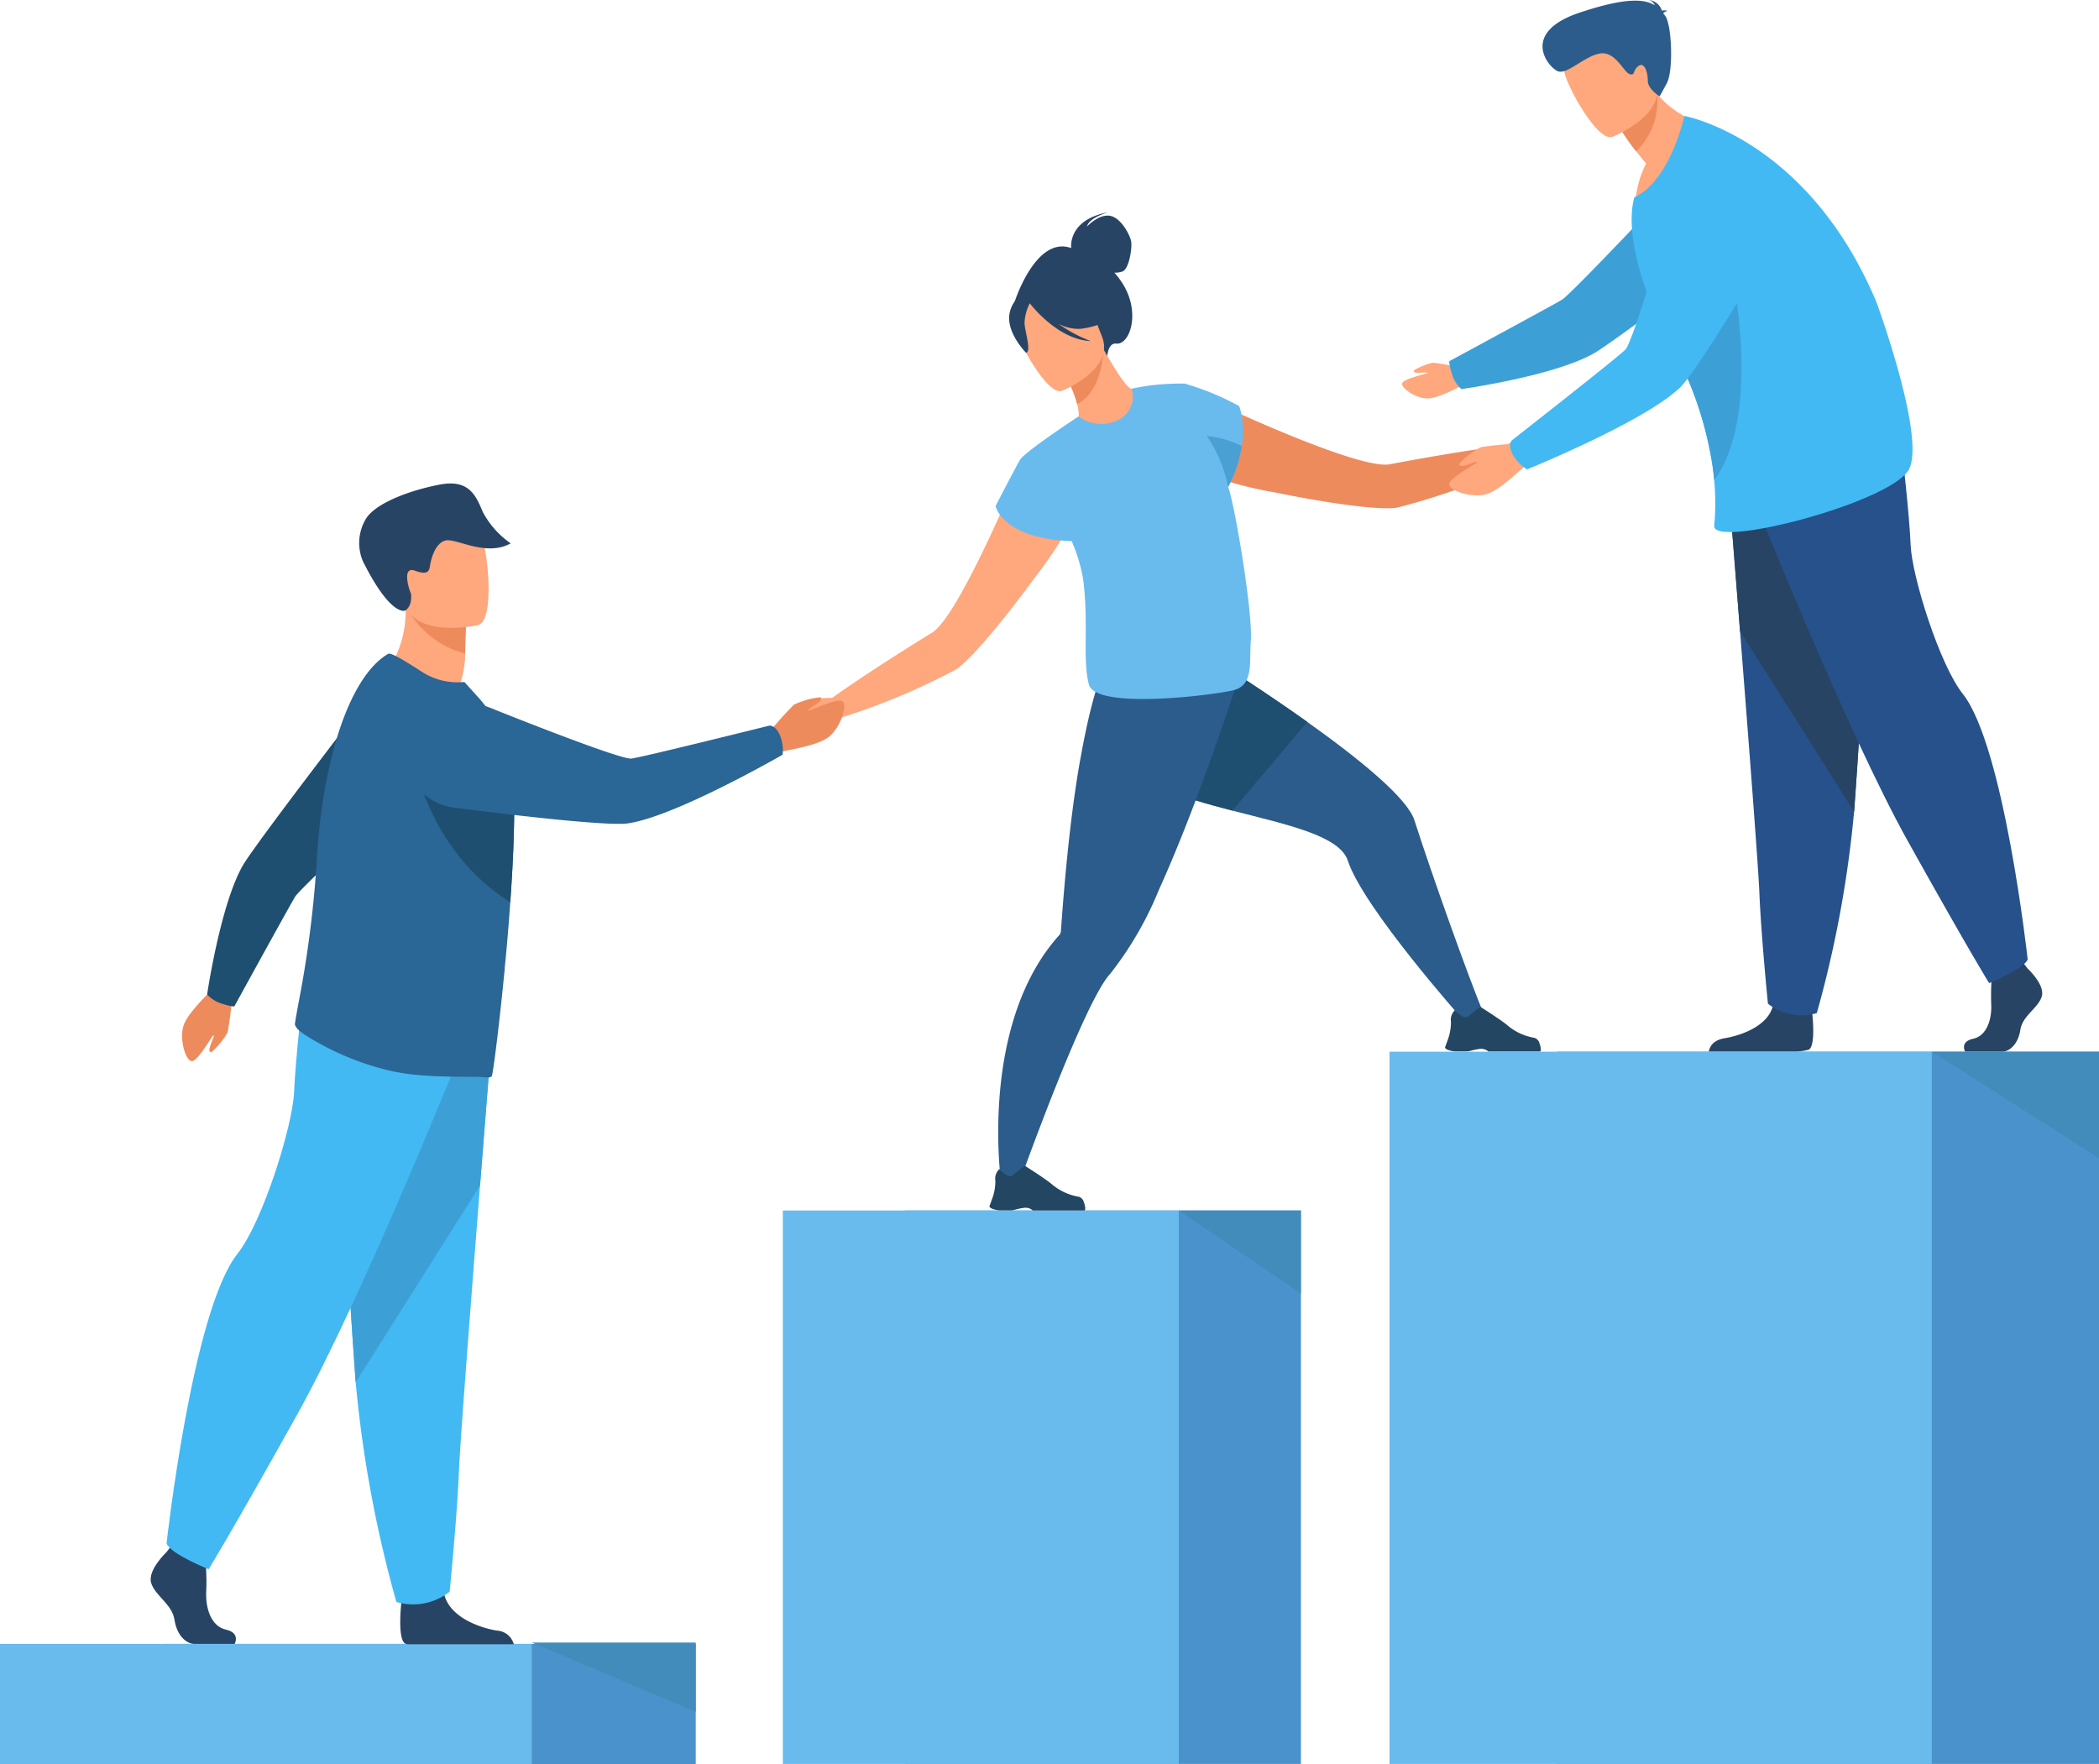 <svg xmlns="http://www.w3.org/2000/svg" width="178.466" height="149.982" viewBox="0 0 178.466 149.982">
  <g id="Group_2317" data-name="Group 2317" transform="translate(-21.779 -0.001)">
    <g id="Group_2364" data-name="Group 2364" transform="translate(21.779 0.001)">
      <rect id="Rectangle_1899" data-name="Rectangle 1899" width="45.214" height="10.21" transform="translate(13.941 139.772)" fill="#4a92cb"/>
      <rect id="Rectangle_1900" data-name="Rectangle 1900" width="45.214" height="10.21" transform="translate(0 139.771)" fill="#69bbee"/>
      <rect id="Rectangle_1901" data-name="Rectangle 1901" width="33.667" height="47.057" transform="translate(76.942 102.922)" fill="#4a92cb"/>
      <rect id="Rectangle_1902" data-name="Rectangle 1902" width="33.667" height="47.057" transform="translate(66.56 102.922)" fill="#69bbee"/>
      <path id="Path_18439" data-name="Path 18439" d="M138.562,119.924l10.38,7.066v-7.066Z" transform="translate(-38.335 -17.002)" fill="#428cbc"/>
      <path id="Path_18440" data-name="Path 18440" d="M168.548,42.085c-.52-.079-2.089,1.371-2.089,1.371-3.349.387-8.245,1.276-10.007,1.616-1.25.24-4.61-.905-7.892-2.22-3.9-1.565-7.7-3.37-7.7-3.37-2.166-.111-4.626,3.841-.233,6.354a33.238,33.238,0,0,0,6.092,1.637h0c4,.825,8.731,1.541,10.34,1.289a57.6,57.6,0,0,0,10.31-3.711l.008,0,.035-.016a3.856,3.856,0,0,1,1.474-.4,3.293,3.293,0,0,0,1.944-1.332c.04-.288-1.763-1.131-2.284-1.21" transform="translate(-38.282 -5.598)" fill="#ed8b5d"/>
      <path id="Path_18441" data-name="Path 18441" d="M163.339,94.922,161.5,95.3s-8.438-9.481-9.74-13.471c-.7-2.132-5.152-3.054-9.807-4.257-4.053-1.048-8.256-2.31-10.264-4.773C127.368,67.5,134.394,61,134.394,61s7.47,4.44,13.915,9.027c4.5,3.205,8.509,6.482,9.112,8.365,1.465,4.58,4.572,13.286,5.918,16.527" transform="translate(-37.161 -8.649)" fill="#2b5c8b"/>
      <path id="Path_18442" data-name="Path 18442" d="M165.784,103.548h1.038c.347-.055.6-.155.96-.2a.963.963,0,0,1,.84.2l.009.01h4.406c.111-.158,0-.524-.1-.795a.63.63,0,0,0-.413-.377,4.757,4.757,0,0,1-2.232-1.02c-.474-.429-2.291-1.577-2.291-1.577l-.009,0c-.04,0-.23.059-1.056.757-.427.36-1.155-.508-1.155-.508a1.03,1.03,0,0,0-.239.324,1.093,1.093,0,0,0-.1.676,4.37,4.37,0,0,1-.316,1.634c-.1.3-.189.517-.189.517s-.05.249.843.36" transform="translate(-42.074 -14.147)" fill="#234662"/>
      <path id="Path_18443" data-name="Path 18443" d="M148.308,70.03l-6.361,7.54c-4.052-1.047-8.256-2.31-10.264-4.773C127.367,67.506,134.394,61,134.394,61s7.47,4.441,13.915,9.027" transform="translate(-37.161 -8.649)" fill="#1e4f70"/>
      <path id="Path_18444" data-name="Path 18444" d="M141.166,66.459s-.513,1.617-1.347,4.05c-1.056,3.076-2.628,7.456-4.334,11.518-.374.893-.756,1.771-1.14,2.615a29.5,29.5,0,0,1-4.149,7.167C127.9,94.257,122.314,110,122.314,110l-1.391-.385s-1.94-13.438,4.932-21.085a.485.485,0,0,0,.139-.286v0c.092-1.132.419-6.2,1.13-11.338.175-1.26.372-2.523.6-3.734.014-.077.028-.154.042-.23,1.046-5.6,2.047-8.088,3.339-9.34l9.5,2.7Z" transform="translate(-35.798 -9.016)" fill="#2b5c8b"/>
      <path id="Path_18445" data-name="Path 18445" d="M120.645,119.291h1.037c.348-.055.6-.155.96-.2a.96.96,0,0,1,.84.2l.009.01H127.9c.111-.158,0-.525-.1-.795a.625.625,0,0,0-.412-.377,4.753,4.753,0,0,1-2.232-1.02c-.475-.429-2.291-1.577-2.291-1.577l-.009,0c-.04,0-.23.059-1.056.757-.427.36-1.155-.509-1.155-.509a1.041,1.041,0,0,0-.239.324,1.092,1.092,0,0,0-.1.676,4.388,4.388,0,0,1-.315,1.634c-.1.3-.19.517-.19.517s-.05.249.843.36" transform="translate(-35.675 -16.379)" fill="#234662"/>
      <path id="Path_18446" data-name="Path 18446" d="M119.916,45.535s-1.589,3.889-3.423,7.674c-1.541,3.182-3.254,6.292-4.341,6.955-1.531.935-5.75,3.575-8.487,5.543,0,0-2.136-.016-2.467.392s-1.1,2.246-.874,2.432a3.294,3.294,0,0,0,2.334-.324,3.857,3.857,0,0,1,1.36-.7l.037-.011.009,0a57.654,57.654,0,0,0,10.121-4.2c1.359-.9,4.374-4.61,6.778-7.915h0a33.374,33.374,0,0,0,3.4-5.311c1.556-4.816-2.923-6.081-4.451-4.542" transform="translate(-32.908 -6.368)" fill="#ffa77d"/>
      <path id="Path_18447" data-name="Path 18447" d="M131.346,26.9a7.885,7.885,0,0,0-.57-.736,1.779,1.779,0,0,0,.7-.106c.558-.231.812-2,.729-2.528s-.859-2.045-1.814-2.2-1.944.91-1.944.91c.177-.766,1.794-1.208,1.794-1.208-3.331.614-3.161,2.836-3.139,3.042-3.049-1.087-4.839,4.656-4.839,4.656l7.9,4.654s.021-1.268.774-1.187c1.175.128,2.153-2.758.409-5.3" transform="translate(-36.024 -2.983)" fill="#284464"/>
      <path id="Path_18448" data-name="Path 18448" d="M132.48,40.862c-1.813.854-4.217-.376-4.2-.389.155-.155.1-.621-.041-1.229a8.956,8.956,0,0,0-1.1-2.538c-.13-.22-.259-.44-.415-.673l.207-.078,3.521-1.411s.57,1.023,1.165,1.955c.505.777,1.036,1.475,1.269,1.45.013-.013,2.342,1.592-.4,2.913" transform="translate(-36.656 -4.898)" fill="#ffa77d"/>
      <path id="Path_18449" data-name="Path 18449" d="M130.517,34.953c-.091,1.256-.518,3.521-2.213,4.35a8.953,8.953,0,0,0-1.1-2.537Z" transform="translate(-36.724 -4.956)" fill="#ed8b5d"/>
      <path id="Path_18450" data-name="Path 18450" d="M126.317,37.266s4.584-1.807,3.415-4.644-1.365-4.982-4.341-3.948-3.1,2.349-2.935,3.391,2.638,5.6,3.861,5.2" transform="translate(-36.045 -4.028)" fill="#ffa77d"/>
      <path id="Path_18451" data-name="Path 18451" d="M127.934,31.926c2.116-.3,2.734-1.154,2.734-1.154a5.865,5.865,0,0,1-3.095-2.468,4.906,4.906,0,0,0-4.142.539,1.182,1.182,0,0,0-.223.5c-.4-.132-1.012-.1-1.362,1.044-.527,1.716,1.347,3.588,1.347,3.588.455-.128-.058-1.657-.13-2.473a3.864,3.864,0,0,1,.446-1.734c.224.291,2.457,3.1,5.184,3.21a11.48,11.48,0,0,1-2.751-1.478,3.519,3.519,0,0,0,1.992.429" transform="translate(-35.952 -3.98)" fill="#284464"/>
      <path id="Path_18452" data-name="Path 18452" d="M140.313,47.193c-.039-.137-.081-.279-.124-.425a10.741,10.741,0,0,0,1.157-3.466,6.96,6.96,0,0,0-.22-3.392,23.185,23.185,0,0,0-4.584-1.9L136.525,38,136.468,38a19.46,19.46,0,0,0-4.485.431,2.221,2.221,0,0,1-1.078,2.626,3.273,3.273,0,0,1-3.454-.269l-.17.118h0s-4.393,2.9-4.788,3.562-2.084,3.943-2.084,3.943.536,2.753,6.471,2.984a13.736,13.736,0,0,1,.983,3.3c.471,3.738-.076,6.687.474,8.869s10.452.937,12.245.518,1.39-2.335,1.528-4.2c.174-2.338-1.214-10.628-1.8-12.691" transform="translate(-35.761 -5.382)" fill="#69bbee"/>
      <path id="Path_18453" data-name="Path 18453" d="M144.312,44.043a10.765,10.765,0,0,1-1.165,3.482,11.724,11.724,0,0,0-1.813-4.337,8.765,8.765,0,0,1,2.977.855" transform="translate(-38.728 -6.123)" fill="#4aa0d3"/>
      <path id="Path_18454" data-name="Path 18454" d="M97.819,72.208a31.339,31.339,0,0,1,2.242-2.5,6.81,6.81,0,0,1,2.24-.634c.1.094.1.228-.112.419s-1.04.672-.923.726,2.6-1.184,2.963-.767-.2,2.134-1.161,2.958-3.818,1.176-4,1.291c-1.525.975-1.25-1.492-1.25-1.492" transform="translate(-32.556 -9.791)" fill="#ed8b5d"/>
      <path id="Path_18455" data-name="Path 18455" d="M59.974,65.735s2.65,3.145,6.026,1.829a10.225,10.225,0,0,0,.736-3.05c0-.16,0-.314.006-.461.018-1.458.067-2.276.067-2.276h0c-.154-.064-5.16-2.119-5.155-1.948a8.877,8.877,0,0,1-1.676,5.907" transform="translate(-27.194 -8.481)" fill="#ffa77d"/>
      <path id="Path_18456" data-name="Path 18456" d="M62.512,60.919A7.835,7.835,0,0,0,67.1,64.2c.018-1.458.068-2.276.068-2.276h0c-.139-.037-4.8-1.272-4.653-1.008" transform="translate(-27.553 -8.632)" fill="#ed8b5d"/>
      <path id="Path_18457" data-name="Path 18457" d="M67.962,60.391s-5.63,1.323-6.4-2.2-2.015-5.718,1.547-6.711,4.557.2,5.1,1.307,1.2,7.165-.245,7.6" transform="translate(-27.298 -7.247)" fill="#ffa77d"/>
      <path id="Path_18458" data-name="Path 18458" d="M61.28,58.7c-.077.049-1.288.421-3.582-4.149a3.981,3.981,0,0,1,.233-3.641c.84-1.371,3.817-2.449,6.29-2.919s3.066.923,3.649,2.322a7.554,7.554,0,0,0,2.376,2.677c-2.133,1.191-4.7-.512-5.591-.233s-1.2,1.683-1.271,2.133-.17.823-1.289.421-.505,1.586-.326,1.965c0,0,.152,1.013-.49,1.424" transform="translate(-26.824 -6.791)" fill="#284464"/>
      <path id="Path_18459" data-name="Path 18459" d="M43.848,161.451H40.439c-.715,0-1.509-.725-1.708-2.053s-1.668-2.053-1.986-3.139,1.311-2.617,1.311-2.617l.272-.354.283-.37,2.7.644s.066.652.108,1.482c.029.6.045,1.292.011,1.9-.08,1.45.4,3.01,1.67,3.291s.746,1.217.746,1.217" transform="translate(-23.895 -21.679)" fill="#284464"/>
      <path id="Path_18460" data-name="Path 18460" d="M71.086,162.062H62.05a.792.792,0,0,1-.192-.057c-.6-.311-.415-2.689-.342-3.424.014-.136.024-.216.024-.216s3.177-2.617,3.615-.613c.014.062.029.124.046.184v0c.552,1.874,3.018,2.726,4.442,2.963a1.565,1.565,0,0,1,1.443,1.161" transform="translate(-27.4 -22.258)" fill="#284464"/>
      <path id="Path_18461" data-name="Path 18461" d="M68.331,101.873s-.482,6.021-1.05,13.258c-.771,9.832-1.7,21.908-1.789,24.2-.159,3.973-.795,10.327-.795,10.327a5,5,0,0,1-4.528.873,103.963,103.963,0,0,1-3.46-18.669c-.012-.157-.024-.315-.035-.474-.715-9.771-1.827-30.345-1.827-30.345Z" transform="translate(-26.467 -14.325)" fill="#42b9f3"/>
      <path id="Path_18462" data-name="Path 18462" d="M68.331,101.873s-.482,6.021-1.05,13.258L56.709,131.858c-.012-.157-.024-.315-.035-.474-.715-9.771-1.827-30.345-1.827-30.345Z" transform="translate(-26.467 -14.325)" fill="#3ca0d7"/>
      <path id="Path_18463" data-name="Path 18463" d="M63.779,102.194S55.081,124,49.362,134.247s-7.507,13.108-7.507,13.108-3.277-1.311-3.575-2.2c0,0,2.187-19.783,6.017-24.606,2.164-2.725,4.707-10.9,4.826-13.763s.774-8.52.774-8.52Z" transform="translate(-24.118 -13.931)" fill="#42b9f3"/>
      <path id="Path_18464" data-name="Path 18464" d="M44.081,98.434a29.312,29.312,0,0,1-.39,3.141,6.4,6.4,0,0,1-1.392,1.7c-.127-.018-.2-.12-.139-.384s.444-1.079.324-1.058-1.378,2.317-1.88,2.188-.992-1.761-.693-2.915,2.322-2.963,2.4-3.15c.656-1.575,1.771.482,1.771.482" transform="translate(-24.336 -13.803)" fill="#ed8b5d"/>
      <path id="Path_18465" data-name="Path 18465" d="M43.5,94.838c.963.309,1.117.239,1.117.239s4.686-8.532,5.161-9.313S59.727,76.2,59.727,76.2l-2.435-9.079S46.516,81.073,45.352,83.075C43.429,86.385,42.3,94.069,42.3,94.069a2.817,2.817,0,0,0,1.2.769" transform="translate(-24.689 -9.516)" fill="#1e4f70"/>
      <path id="Path_18466" data-name="Path 18466" d="M69.622,79.427c-.033,1.865-.142,3.961-.288,6.09-.009.126-.018.252-.027.378-.094,1.319-.195,2.641-.312,3.93q-.07.775-.148,1.529l-.008.068c0,.188-.027.391-.048.578-.475,4.828-.973,8.643-1.065,8.7a.544.544,0,0,1-.371.094c-1.267-.159-5.045.128-8.138-.545a23.435,23.435,0,0,1-7.238-3c-.316-.187-1.037-.682-.978-1.051.058-.407.164-.995.3-1.733A93.676,93.676,0,0,0,52.857,82.31q.08-1.446.233-2.85a43.3,43.3,0,0,1,1.261-6.8c1.061-3.818,2.619-6.743,4.574-7.886.256-.143,1.63.731,2.892,1.541a5.57,5.57,0,0,0,3.587.85l1.05,1.162a11.729,11.729,0,0,1,3,6.246c.028.207.051.427.071.66a40.776,40.776,0,0,1,.1,4.2" transform="translate(-25.921 -9.181)" fill="#2a6696"/>
      <path id="Path_18467" data-name="Path 18467" d="M71.267,80.8c-.033,1.865-.142,3.961-.288,6.09-.009.126-.018.252-.027.378C63.72,82.745,62.6,74.46,62.6,74.46A19.785,19.785,0,0,1,71.168,76.6a40.776,40.776,0,0,1,.1,4.2" transform="translate(-27.567 -10.557)" fill="#1e4f70"/>
      <path id="Path_18468" data-name="Path 18468" d="M93.821,72.463c-.372-1.008-.953-.943-.953-.943s-10.754,2.68-11.719,2.8-11.58-4.145-11.58-4.145-4.178-1.875-6.135-.163a4.677,4.677,0,0,0-1.381,4.955,4.733,4.733,0,0,0,4,3.526c4.331.552,12.971,1.59,14.782,1.338C84.866,79.265,94,73.993,94,73.993a3.39,3.39,0,0,0-.179-1.529" transform="translate(-27.46 -9.823)" fill="#2a6696"/>
      <path id="Path_18469" data-name="Path 18469" d="M221.762,95.847s1.494,1.384,1.2,2.369-1.64,1.64-1.822,2.842-.911,1.858-1.567,1.858h-3.127s-.483-.846.683-1.1,1.606-1.668,1.533-2.98a23.5,23.5,0,0,1,.109-3.061l2.478-.583Z" transform="translate(-49.362 -13.496)" fill="#284464"/>
      <path id="Path_18470" data-name="Path 18470" d="M199.557,103.264a5.739,5.739,0,0,1-1.415.164H191.07c.024-.21.189-.96,1.345-1.147,1.306-.213,3.569-.972,4.074-2.643.017-.053.032-.108.044-.163.4-1.786,3.315.546,3.315.546s.009.071.021.193c.068.657.24,2.774-.312,3.05" transform="translate(-45.779 -14.007)" fill="#284464"/>
      <path id="Path_18471" data-name="Path 18471" d="M193.041,48.228s.443,5.524.963,12.164c.707,9.02,1.558,20.1,1.643,22.2.145,3.645.729,9.475.729,9.475a4.582,4.582,0,0,0,4.154.8A95.31,95.31,0,0,0,203.7,75.738c.011-.144.022-.29.033-.435.657-8.964,1.676-27.84,1.676-27.84Z" transform="translate(-46.058 -6.729)" fill="#26518b"/>
      <path id="Path_18472" data-name="Path 18472" d="M193.041,48.228s.443,5.524.963,12.164l9.7,15.347c.011-.144.022-.29.033-.435.657-8.964,1.676-27.84,1.676-27.84Z" transform="translate(-46.058 -6.729)" fill="#284464"/>
      <path id="Path_18473" data-name="Path 18473" d="M195.4,48.523s7.98,20.005,13.228,29.407,6.886,12.025,6.886,12.025,3.006-1.2,3.28-2.022c0,0-2.007-18.151-5.521-22.575-1.985-2.5-4.318-10-4.428-12.626s-.711-7.817-.711-7.817Z" transform="translate(-46.392 -6.368)" fill="#26518b"/>
      <path id="Path_18474" data-name="Path 18474" d="M165.861,36.4a23.96,23.96,0,0,0-2.529-.47,5.245,5.245,0,0,0-1.656.662c-.017.1.044.187.263.2s.945-.079.9.009-2.134.5-2.157.918,1.121,1.2,2.087,1.253,2.867-1.07,3.03-1.085c1.381-.12.062-1.49.062-1.49" transform="translate(-41.471 -5.094)" fill="#ffa77d"/>
      <path id="Path_18475" data-name="Path 18475" d="M165.6,34.391c-.311-.989-.238-1.147-.238-1.147s8.775-4.744,9.578-5.226,9.871-10.131,9.871-10.131l9.288,2.557s-14.373,10.948-16.433,12.128c-3.4,1.948-11.287,3.051-11.287,3.051a2.886,2.886,0,0,1-.78-1.232" transform="translate(-42.132 -2.537)" fill="#3ca0d7"/>
      <path id="Path_18476" data-name="Path 18476" d="M190.054,11.708s-3.256,5.729-6.438,6.478a8.691,8.691,0,0,1,.907-3.241c-.318-.375-.6-.719-.838-1.026a19.2,19.2,0,0,1-1.182-1.656l1.081-2.9.733-1.97a9.381,9.381,0,0,0,1.145,1.65,7.783,7.783,0,0,0,4.592,2.668" transform="translate(-44.564 -1.048)" fill="#ffa77d"/>
      <path id="Path_18477" data-name="Path 18477" d="M185.461,9.312a6.042,6.042,0,0,1-1.777,4.879,19.2,19.2,0,0,1-1.182-1.656l1.081-2.9a6.178,6.178,0,0,1,1.878-.32" transform="translate(-44.564 -1.321)" fill="#ed8b5d"/>
      <path id="Path_18478" data-name="Path 18478" d="M180.823,12.011s4.865-1.9,3.637-4.908-1.426-5.283-4.585-4.2-3.29,2.479-3.124,3.583,2.775,5.942,4.071,5.526" transform="translate(-43.742 -0.373)" fill="#ffa77d"/>
      <path id="Path_18479" data-name="Path 18479" d="M206.907,41.689c-1.963,2.822-16.636,6.591-16.462,4.639a21.213,21.213,0,0,0,0-3.853c-.036-.419-.088-.862-.155-1.331a30.706,30.706,0,0,0-3.234-9.685q-.221-.43-.462-.867a29.877,29.877,0,0,1-2.035-4.571c-1.017-2.938-1.426-5.748-.913-7.587,0-.009.005-.016.008-.026,3.067-1.418,4.256-6.918,4.256-6.918s10.464,1.879,16.326,15.827c0,0,4.381,11.916,2.673,14.372" transform="translate(-44.694 -1.63)" fill="#42b9f3"/>
      <path id="Path_18480" data-name="Path 18480" d="M191.042,44.427c-.037-.419-.088-.862-.156-1.331a30.679,30.679,0,0,0-3.233-9.685,13.7,13.7,0,0,1,1.321-4.535c2.087-3.127,3.3-3.617,3.3-3.617s3.13,13.2-1.234,19.168" transform="translate(-45.294 -3.582)" fill="#3ca0d7"/>
      <path id="Path_18481" data-name="Path 18481" d="M171.385,43.934a31.338,31.338,0,0,0-3.344.313A6.805,6.805,0,0,0,166.2,45.67c.016.135.122.219.4.16s1.159-.437,1.132-.31-2.5,1.388-2.38,1.924,1.837,1.107,3.069.827,3.217-2.368,3.417-2.444c1.692-.645-.455-1.893-.455-1.893" transform="translate(-42.132 -6.229)" fill="#ffa77d"/>
      <path id="Path_18482" data-name="Path 18482" d="M171.7,40.885c-.58-.937-.162-1.365-.162-1.365s8.943-7,9.644-7.709,3.948-11.971,3.948-11.971,1.117-4.558,3.734-5.06a4.793,4.793,0,0,1,4.875,2.007,4.85,4.85,0,0,1,.329,5.454c-2.284,3.847-6.89,11.484-8.235,12.789-2.994,2.9-13.009,6.962-13.009,6.962a3.476,3.476,0,0,1-1.123-1.108" transform="translate(-42.988 -2.083)" fill="#42b9f3"/>
      <path id="Path_18483" data-name="Path 18483" d="M184.859,1.136c.034-.066.133-.138.375-.212a1.014,1.014,0,0,0-.49-.019,1.287,1.287,0,0,0-1.092-.9.768.768,0,0,1,.489.45c-.854-.541-2.436-.7-6.384.618-5.2,1.733-2.6,4.755-1.815,5s2.241-1.311,3.547-1.524S181.5,6.148,182,6.3s.215-.263.736-.678.82.56.809,1.246S184.55,8.2,184.55,8.2l.6-1.093c.6-1.093.434-5.064-.136-5.778-.051-.063-.1-.127-.152-.192" transform="translate(-43.443 -0.001)" fill="#2b5c8b"/>
      <path id="Path_18484" data-name="Path 18484" d="M88.4,162.727v5.89l-13.941-5.89Z" transform="translate(-29.247 -23.07)" fill="#428cbc"/>
      <rect id="Rectangle_1903" data-name="Rectangle 1903" width="46.106" height="60.559" transform="translate(132.359 89.42)" fill="#4a92cb"/>
      <rect id="Rectangle_1904" data-name="Rectangle 1904" width="46.107" height="60.559" transform="translate(118.143 89.42)" fill="#69bbee"/>
      <path id="Path_18485" data-name="Path 18485" d="M227.376,104.192v9.055l-14.216-9.055Z" transform="translate(-48.91 -14.772)" fill="#428cbc"/>
    </g>
  </g>
</svg>

